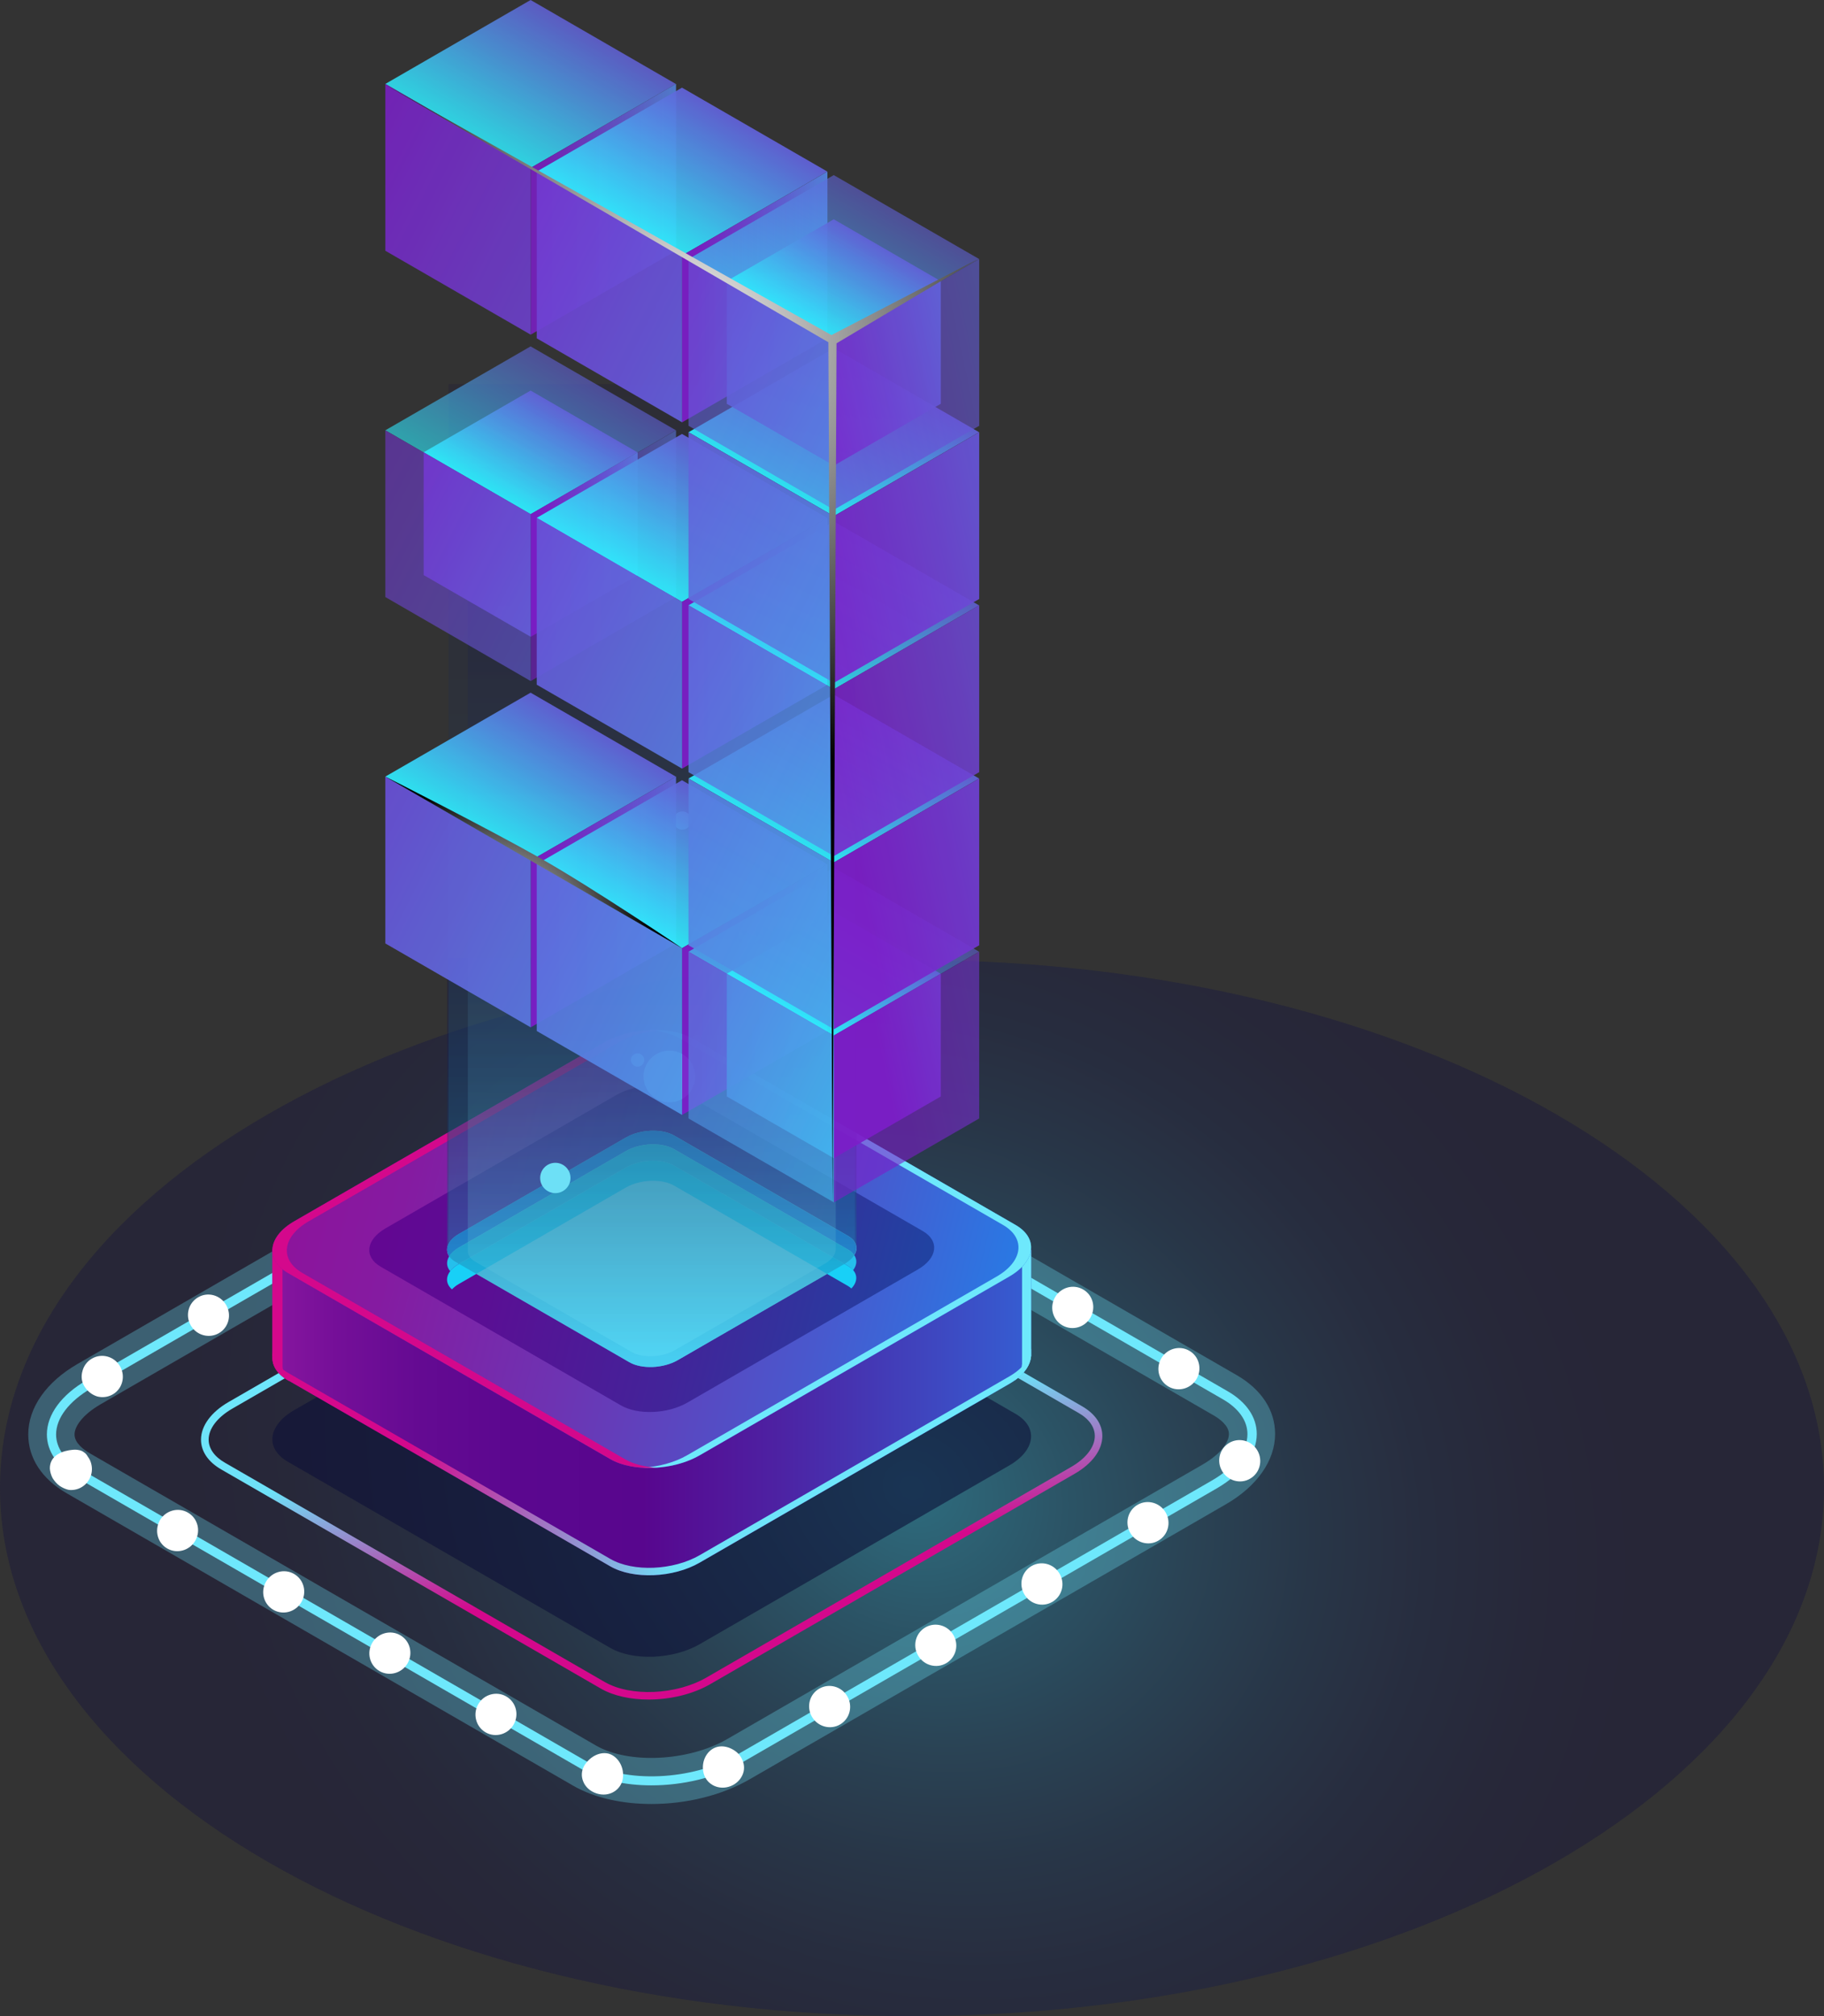 <svg width="190" height="210" viewBox="0 0 190 210" fill="none" xmlns="http://www.w3.org/2000/svg">
<rect x="0" y="0" width="190" height="210" fill="#333333" stroke="none"/>
<path opacity="0.4" d="M95 210C147.467 210 190 185.376 190 155C190 124.624 147.467 100 95 100C42.533 100 0 124.624 0 155C0 185.376 42.533 210 95 210Z" fill="url(#paint0_radial_238_2536)"/>
<path opacity="0.3" d="M67.872 187.906C64.826 187.906 61.905 187.277 59.664 185.976L6.928 155.529C4.357 154.043 2.942 151.874 2.942 149.407C2.942 146.63 4.811 143.956 8.084 142.066L57.61 113.468C63.112 110.288 71.238 109.999 76.1 112.797L128.837 143.243C131.408 144.73 132.822 146.898 132.822 149.355C132.822 152.133 130.954 154.807 127.681 156.696L78.155 185.294C75.182 187.029 71.444 187.906 67.872 187.906ZM67.934 115.698C65.188 115.698 62.256 116.369 60.026 117.66L10.5 146.258C8.487 147.425 7.764 148.653 7.764 149.417C7.764 150.316 8.755 151.028 9.343 151.369L62.08 181.815C65.477 183.777 71.733 183.467 75.749 181.144L125.275 152.546C127.289 151.379 128.011 150.15 128.011 149.376C128.011 148.478 127.02 147.776 126.432 147.435L73.695 116.989C72.188 116.121 70.123 115.698 67.934 115.698Z" fill="#6EE8FC"/>
<path d="M67.851 185.965C65.146 185.965 62.565 185.418 60.635 184.303L7.908 153.857C5.957 152.731 4.883 151.152 4.883 149.407C4.883 147.342 6.401 145.277 9.065 143.739L58.59 115.141C63.474 112.322 70.897 112.023 75.151 114.469L127.887 144.916C129.839 146.041 130.912 147.621 130.912 149.366C130.912 151.431 129.395 153.495 126.741 155.034L77.216 183.632C74.531 185.181 71.103 185.965 67.851 185.965ZM67.924 113.778C64.847 113.778 61.605 114.531 59.065 115.987L9.54 144.586C7.196 145.938 5.843 147.703 5.843 149.417C5.843 150.801 6.742 152.091 8.383 153.031L61.12 183.477C65.105 185.78 72.095 185.48 76.72 182.806L126.246 154.208C128.589 152.855 129.942 151.09 129.942 149.376C129.942 147.993 129.044 146.712 127.402 145.762L74.665 115.316C72.859 114.284 70.453 113.778 67.924 113.778Z" fill="#6EE8FC"/>
<path d="M49.815 177.51C50.414 176.477 51.725 176.116 52.737 176.704C53.759 177.293 54.099 178.604 53.501 179.636C52.902 180.669 51.591 181.03 50.579 180.442C49.567 179.853 49.226 178.542 49.815 177.51Z" fill="white"/>
<path d="M38.768 171.129C39.367 170.097 40.678 169.736 41.69 170.324C42.712 170.912 43.053 172.224 42.454 173.256C41.855 174.289 40.544 174.65 39.532 174.061C38.51 173.473 38.169 172.162 38.768 171.129Z" fill="white"/>
<path d="M27.71 164.749C28.309 163.716 29.62 163.355 30.632 163.943C31.654 164.532 31.995 165.843 31.396 166.875C30.797 167.908 29.486 168.269 28.474 167.681C27.452 167.092 27.112 165.781 27.71 164.749Z" fill="white"/>
<path d="M16.653 158.358C17.252 157.325 18.563 156.964 19.575 157.553C20.597 158.141 20.938 159.452 20.339 160.485C19.74 161.517 18.429 161.879 17.417 161.29C16.405 160.712 16.065 159.401 16.653 158.358Z" fill="white"/>
<path d="M5.998 151.492C6.504 151.172 7.082 151.059 7.537 151.017C7.784 150.986 8.001 150.997 8.187 151.038C8.404 151.069 8.579 151.141 8.734 151.265C8.92 151.379 9.044 151.534 9.158 151.74C9.323 151.957 9.447 152.215 9.509 152.483C9.643 153.01 9.581 153.598 9.282 154.115C8.982 154.631 8.507 154.982 7.981 155.126C7.712 155.199 7.433 155.219 7.165 155.188C6.855 155.126 6.515 154.972 6.205 154.765C5.895 154.538 5.647 154.239 5.472 153.949C5.307 153.629 5.214 153.289 5.193 152.979C5.172 152.329 5.492 151.802 5.998 151.492Z" fill="white"/>
<path d="M12.503 142.314C13.101 143.346 12.761 144.658 11.739 145.246C11.233 145.535 10.644 145.597 10.118 145.453C9.622 145.298 9.147 144.957 8.827 144.461C8.497 143.966 8.425 143.367 8.59 142.81C8.724 142.283 9.065 141.798 9.581 141.509C10.603 140.92 11.904 141.282 12.503 142.314Z" fill="white"/>
<path d="M23.56 135.934C24.159 136.966 23.818 138.277 22.796 138.866C21.774 139.454 20.473 139.093 19.874 138.06C19.276 137.028 19.616 135.717 20.638 135.128C21.65 134.529 22.961 134.891 23.56 135.934Z" fill="white"/>
<path d="M34.617 129.543C35.216 130.575 34.876 131.886 33.853 132.475C32.831 133.063 31.53 132.702 30.932 131.67C30.333 130.637 30.674 129.326 31.696 128.738C32.708 128.149 34.019 128.51 34.617 129.543Z" fill="white"/>
<path d="M45.664 123.162C46.263 124.195 45.922 125.506 44.9 126.095C43.878 126.683 42.577 126.322 41.978 125.289C41.38 124.257 41.72 122.946 42.743 122.357C43.765 121.769 45.066 122.13 45.664 123.162Z" fill="white"/>
<path d="M56.722 116.782C57.321 117.814 56.98 119.126 55.958 119.714C54.936 120.302 53.635 119.941 53.036 118.909C52.437 117.876 52.778 116.565 53.8 115.977C54.812 115.388 56.123 115.749 56.722 116.782Z" fill="white"/>
<path d="M68.781 113.323C68.698 114.511 67.82 115.43 66.788 115.502C65.766 115.564 64.764 114.769 64.537 113.592C64.31 112.415 65.188 111.269 66.509 111.186C67.841 111.093 68.853 112.126 68.781 113.323Z" fill="white"/>
<path d="M80.427 118.093C79.828 119.125 78.516 119.487 77.505 118.898C76.483 118.31 76.142 116.999 76.741 115.966C77.34 114.934 78.651 114.572 79.662 115.161C80.685 115.749 81.025 117.061 80.427 118.093Z" fill="white"/>
<path d="M91.484 124.474C90.885 125.506 89.574 125.867 88.562 125.279C87.54 124.69 87.199 123.379 87.798 122.347C88.397 121.314 89.708 120.953 90.72 121.542C91.742 122.13 92.082 123.441 91.484 124.474Z" fill="white"/>
<path d="M102.531 130.854C101.932 131.886 100.621 132.248 99.609 131.659C98.587 131.071 98.246 129.76 98.845 128.727C99.444 127.695 100.755 127.333 101.767 127.922C102.789 128.51 103.13 129.822 102.531 130.854Z" fill="white"/>
<path d="M113.588 137.245C112.989 138.277 111.678 138.639 110.666 138.05C109.644 137.462 109.304 136.15 109.902 135.118C110.501 134.086 111.812 133.724 112.824 134.313C113.846 134.891 114.187 136.202 113.588 137.245Z" fill="white"/>
<path d="M124.646 143.625C124.047 144.658 122.736 145.019 121.724 144.43C120.702 143.842 120.361 142.531 120.96 141.498C121.559 140.466 122.87 140.105 123.882 140.693C124.904 141.271 125.244 142.593 124.646 143.625Z" fill="white"/>
<path d="M117.738 159.669C117.139 158.637 117.48 157.325 118.502 156.737C119.524 156.148 120.825 156.51 121.424 157.542C122.023 158.575 121.682 159.886 120.66 160.474C119.648 161.073 118.337 160.701 117.738 159.669Z" fill="white"/>
<path d="M127.295 153.214C126.696 152.182 127.037 150.871 128.059 150.282C129.081 149.694 130.382 150.055 130.981 151.088C131.58 152.12 131.239 153.431 130.217 154.02C129.205 154.619 127.894 154.247 127.295 153.214Z" fill="white"/>
<path d="M106.692 166.05C106.093 165.017 106.434 163.706 107.456 163.118C108.478 162.529 109.779 162.89 110.377 163.923C110.976 164.955 110.636 166.266 109.613 166.855C108.591 167.454 107.29 167.092 106.692 166.05Z" fill="white"/>
<path d="M95.634 172.44C95.035 171.408 95.376 170.097 96.398 169.508C97.42 168.92 98.721 169.281 99.32 170.314C99.919 171.346 99.578 172.657 98.556 173.246C97.544 173.834 96.233 173.473 95.634 172.44Z" fill="white"/>
<path d="M84.577 178.821C83.978 177.788 84.319 176.477 85.341 175.889C86.363 175.3 87.664 175.662 88.263 176.694C88.862 177.726 88.521 179.038 87.499 179.626C86.487 180.215 85.176 179.853 84.577 178.821Z" fill="white"/>
<path d="M73.303 184.737C72.993 183.58 73.55 182.434 74.469 182.042C74.934 181.846 75.44 181.866 75.935 182.042C76.421 182.228 76.927 182.558 77.216 183.085C77.505 183.601 77.598 184.179 77.401 184.726C77.216 185.273 76.772 185.769 76.152 186.027C74.903 186.543 73.612 185.883 73.303 184.737Z" fill="white"/>
<path d="M60.872 183.89C61.523 182.868 62.617 182.403 63.495 182.692C64.382 183.002 65.054 184.066 64.878 185.253C64.703 186.43 63.474 187.245 62.132 186.801C61.471 186.585 60.965 186.12 60.748 185.552C60.521 184.995 60.573 184.406 60.872 183.89Z" fill="white"/>
<path opacity="0.6" d="M63.567 171.646L29.982 152.256C27.597 150.873 27.896 148.467 30.653 146.877L62.896 128.263C65.652 126.673 69.823 126.497 72.208 127.881L105.793 147.27C108.178 148.653 107.879 151.059 105.122 152.649L72.879 171.264C70.123 172.853 65.952 173.019 63.567 171.646Z" fill="#0C0F38"/>
<path d="M67.562 177.025C65.704 177.025 63.928 176.653 62.596 175.889L23.034 153.052C21.681 152.267 20.938 151.172 20.938 149.954C20.938 148.519 21.991 147.084 23.818 146.031L61.801 124.102C65.157 122.161 70.257 121.965 73.168 123.648L112.731 146.485C114.084 147.27 114.827 148.364 114.827 149.583C114.827 151.018 113.774 152.453 111.947 153.506L73.963 175.435C72.136 176.488 69.793 177.025 67.562 177.025ZM62.989 175.197C65.683 176.756 70.433 176.55 73.571 174.743L111.554 152.814C113.134 151.906 114.043 150.718 114.043 149.572C114.043 148.653 113.444 147.796 112.339 147.167L72.776 124.329C70.082 122.77 65.332 122.977 62.204 124.784L24.221 146.712C22.641 147.621 21.733 148.808 21.733 149.954C21.733 150.873 22.331 151.73 23.436 152.36L62.989 175.197Z" fill="url(#paint1_linear_238_2536)"/>
<path d="M107.404 130.09H90.751L72.208 119.384C69.823 118 65.652 118.176 62.896 119.766L45.024 130.08H28.382V141.261H28.392C28.32 142.19 28.846 143.099 29.992 143.759L63.577 163.149C65.962 164.532 70.133 164.357 72.89 162.767L105.133 144.152C106.568 143.326 107.332 142.273 107.404 141.271H107.414V130.09H107.404Z" fill="url(#paint2_linear_238_2536)"/>
<path d="M105.122 143.377L72.879 161.992C70.123 163.582 65.952 163.758 63.567 162.374L29.982 142.985C28.836 142.324 28.309 141.426 28.382 140.487H28.371V141.261H28.382C28.309 142.19 28.836 143.099 29.982 143.759L63.567 163.149C65.952 164.532 70.123 164.357 72.879 162.767L105.122 144.152C106.557 143.326 107.321 142.273 107.394 141.271H107.404V140.497H107.394C107.321 141.509 106.557 142.552 105.122 143.377Z" fill="url(#paint3_linear_238_2536)"/>
<path d="M29.435 142.046L29.424 130.864H46.067L63.939 120.55C66.695 118.961 70.866 118.785 73.251 120.168L91.794 130.875H107.394V130.1H90.741L72.198 119.394C69.813 118.011 65.642 118.186 62.886 119.776L45.014 130.09H28.371V141.271H28.382C28.309 142.201 28.836 143.109 29.982 143.77L30.168 143.883C29.631 143.326 29.383 142.696 29.435 142.046Z" fill="#D4088C"/>
<path d="M106.464 130.988V142.118H106.454C106.413 142.686 106.144 143.274 105.659 143.822C106.754 143.058 107.332 142.149 107.404 141.271H107.414V130.204C107.063 130.431 106.743 130.679 106.464 130.988Z" fill="#6EE8FC"/>
<path d="M63.567 151.978L29.982 132.589C27.597 131.205 27.896 128.8 30.653 127.21L62.896 108.595C65.652 107.005 69.823 106.829 72.208 108.213L105.793 127.602C108.178 128.985 107.879 131.391 105.122 132.981L72.879 151.596C70.123 153.186 65.952 153.351 63.567 151.978Z" fill="url(#paint4_linear_238_2536)"/>
<path d="M105.793 127.592L72.208 108.203C70.969 107.49 69.256 107.191 67.511 107.294C68.781 107.366 69.978 107.666 70.897 108.203L104.482 127.592C106.867 128.975 106.568 131.381 103.811 132.971L71.568 151.585C70.237 152.349 68.585 152.783 66.953 152.876C68.967 153 71.197 152.556 72.879 151.585L105.122 132.971C107.879 131.381 108.189 128.975 105.793 127.592Z" fill="#6EE8FC"/>
<path d="M64.672 146.382L39.666 131.948C37.89 130.926 38.107 129.13 40.162 127.943L64.166 114.077C66.22 112.89 69.328 112.766 71.104 113.788L96.109 128.221C97.885 129.244 97.668 131.04 95.614 132.227L71.609 146.093C69.555 147.28 66.447 147.414 64.672 146.382Z" fill="url(#paint5_linear_238_2536)"/>
<path d="M65.559 141.891L47.44 131.432C46.15 130.689 46.315 129.388 47.801 128.531L65.198 118.486C66.685 117.629 68.935 117.536 70.226 118.279L88.345 128.738C89.636 129.481 89.471 130.782 87.984 131.639L70.587 141.684C69.09 142.541 66.84 142.634 65.559 141.891Z" fill="#6DE0F6"/>
<path d="M65.074 151.978L31.489 132.589C29.104 131.205 29.404 128.8 32.16 127.21L64.403 108.595C65.714 107.841 67.335 107.408 68.946 107.304C66.901 107.16 64.62 107.604 62.896 108.595L30.653 127.21C27.896 128.8 27.597 131.205 29.982 132.589L63.567 151.978C64.816 152.7 66.571 152.99 68.347 152.876C67.108 152.793 65.962 152.494 65.074 151.978Z" fill="#D4088C"/>
<path d="M47.791 129.946L65.188 119.9C66.674 119.043 68.925 118.95 70.216 119.694L88.335 130.152C88.624 130.317 88.82 130.514 88.965 130.72C89.398 130.008 89.212 129.244 88.335 128.738L70.216 118.279C68.925 117.536 66.674 117.629 65.188 118.486L47.791 128.531C46.635 129.202 46.294 130.132 46.8 130.865C46.996 130.534 47.327 130.224 47.791 129.946Z" fill="#267FE5"/>
<path d="M47.791 131.659L65.188 121.614C66.674 120.757 68.925 120.664 70.216 121.407L88.335 131.866C88.562 132 88.727 132.145 88.861 132.31C89.44 131.556 89.285 130.71 88.335 130.162L70.216 119.704C68.925 118.961 66.674 119.053 65.188 119.91L47.791 129.956C46.563 130.668 46.253 131.67 46.903 132.413C47.11 132.134 47.399 131.876 47.791 131.659Z" fill="#25BFEC"/>
<path d="M47.079 134.302C47.265 134.106 47.502 133.91 47.791 133.745L65.188 123.699C66.674 122.842 68.925 122.749 70.216 123.493L88.335 133.951C88.469 134.034 88.583 134.116 88.686 134.209C89.45 133.414 89.367 132.465 88.335 131.866L70.216 121.407C68.925 120.664 66.674 120.757 65.188 121.614L47.791 131.659C46.459 132.423 46.201 133.538 47.079 134.302Z" fill="#18D0F7"/>
<path opacity="0.4" d="M89.202 99.788H46.573V130.183C46.573 130.648 46.862 131.102 47.44 131.432L65.559 141.891C66.85 142.634 69.101 142.541 70.587 141.684L87.984 131.639C88.758 131.195 89.171 130.627 89.213 130.09H89.223V99.788H89.202Z" fill="url(#paint6_linear_238_2536)"/>
<path opacity="0.2" d="M89.058 40H46.718V130.255C46.718 130.72 47.007 131.164 47.575 131.504L65.559 141.891C66.84 142.634 69.07 142.541 70.546 141.684L87.819 131.711C88.583 131.267 88.996 130.709 89.037 130.173H89.047V40H89.058Z" fill="url(#paint7_linear_238_2536)"/>
<path opacity="0.25" d="M87.044 48.61H48.731V130.296C48.731 130.72 48.989 131.122 49.505 131.422L65.787 140.817C66.943 141.488 68.966 141.405 70.298 140.631L85.94 131.618C86.631 131.215 87.003 130.709 87.044 130.224H87.055V48.61H87.044Z" fill="url(#paint8_linear_238_2536)"/>
<path d="M57.847 124.278C58.72 124.278 59.427 123.57 59.427 122.698C59.427 121.826 58.72 121.118 57.847 121.118C56.975 121.118 56.268 121.826 56.268 122.698C56.268 123.57 56.975 124.278 57.847 124.278Z" fill="#6DE0F6"/>
<path d="M69.731 114.82C71.219 114.82 72.425 113.614 72.425 112.126C72.425 110.637 71.219 109.431 69.731 109.431C68.242 109.431 67.036 110.637 67.036 112.126C67.036 113.614 68.242 114.82 69.731 114.82Z" fill="#6DE0F6"/>
<path d="M67.108 110.412C67.108 110.794 66.798 111.104 66.416 111.104C66.034 111.104 65.725 110.794 65.725 110.412C65.725 110.03 66.034 109.72 66.416 109.72C66.798 109.72 67.108 110.03 67.108 110.412Z" fill="#6DE0F6"/>
<path d="M78.165 98.24C78.907 98.24 79.508 97.639 79.508 96.897C79.508 96.156 78.907 95.555 78.165 95.555C77.424 95.555 76.823 96.156 76.823 96.897C76.823 97.639 77.424 98.24 78.165 98.24Z" fill="#6DE0F6"/>
<path d="M71.073 86.418C71.597 86.418 72.022 85.993 72.022 85.468C72.022 84.944 71.597 84.519 71.073 84.519C70.548 84.519 70.123 84.944 70.123 85.468C70.123 85.993 70.548 86.418 71.073 86.418Z" fill="#6DE0F6"/>
<g opacity="0.93">
<path d="M55.27 72.15L70.41 80.9L55.27 89.64L40.14 80.89L55.27 72.15Z" fill="url(#paint9_linear_238_2536)"/>
<path d="M70.42 98.27L55.28 107.01V89.63L70.42 80.89V98.27Z" fill="url(#paint10_linear_238_2536)"/>
<path d="M55.28 107.01L40.14 98.27V80.89L55.28 89.63V107.01Z" fill="url(#paint11_linear_238_2536)"/>
</g>
<g opacity="0.6">
<path d="M55.27 36.08L70.41 44.82L55.27 53.57L40.14 44.82L55.27 36.08Z" fill="url(#paint12_linear_238_2536)"/>
<path d="M70.42 62.19L55.28 70.94V53.56L70.42 44.82V62.19Z" fill="url(#paint13_linear_238_2536)"/>
<path d="M55.28 70.94L40.14 62.19V44.82L55.28 53.56V70.94Z" fill="url(#paint14_linear_238_2536)"/>
</g>
<g opacity="0.9">
<path d="M55.27 40.68L66.41 47.12L55.27 53.55L44.13 47.11L55.27 40.68Z" fill="url(#paint15_linear_238_2536)"/>
<path d="M66.42 59.9L55.28 66.33V53.55L66.42 47.11V59.9Z" fill="url(#paint16_linear_238_2536)"/>
<path d="M55.28 66.33L44.13 59.9V47.11L55.28 53.55V66.33Z" fill="url(#paint17_linear_238_2536)"/>
</g>
<g opacity="0.85">
<path d="M55.27 0L70.41 8.75L55.27 17.49L40.14 8.74L55.27 0Z" fill="url(#paint18_linear_238_2536)"/>
<path d="M70.42 26.12L55.28 34.86V17.49L70.42 8.74V26.12Z" fill="url(#paint19_linear_238_2536)"/>
<path d="M55.28 34.86L40.14 26.12V8.74L55.28 17.49V34.86Z" fill="url(#paint20_linear_238_2536)"/>
</g>
<g opacity="0.93">
<path d="M71.04 81.27L86.18 90.02L71.04 98.76L55.91 90.01L71.04 81.27Z" fill="url(#paint21_linear_238_2536)"/>
<path d="M86.19 107.39L71.05 116.13V98.76L86.19 90.02V107.39Z" fill="url(#paint22_linear_238_2536)"/>
<path d="M71.05 116.13L55.91 107.39V90.02L71.05 98.76V116.13Z" fill="url(#paint23_linear_238_2536)"/>
</g>
<g opacity="0.93">
<path d="M71.04 45.2L86.18 53.95L71.04 62.69L55.91 53.94L71.04 45.2Z" fill="url(#paint24_linear_238_2536)"/>
<path d="M86.19 71.32L71.05 80.06V62.68L86.19 53.94V71.32Z" fill="url(#paint25_linear_238_2536)"/>
<path d="M71.05 80.06L55.91 71.32V53.94L71.05 62.68V80.06Z" fill="url(#paint26_linear_238_2536)"/>
</g>
<g opacity="0.93">
<path d="M71.04 9.13L86.18 17.87L71.04 26.62L55.91 17.87L71.04 9.13Z" fill="url(#paint27_linear_238_2536)"/>
<path d="M86.19 35.24L71.05 43.99V26.61L86.19 17.87V35.24Z" fill="url(#paint28_linear_238_2536)"/>
<path d="M71.05 43.99L55.91 35.24V17.87L71.05 26.61V43.99Z" fill="url(#paint29_linear_238_2536)"/>
</g>
<g opacity="0.6">
<path d="M86.85 90.38L101.99 99.13L86.85 107.87L71.72 99.13L86.85 90.38Z" fill="url(#paint30_linear_238_2536)"/>
<path d="M102 116.5L86.86 125.24V107.87L102 99.13V116.5Z" fill="url(#paint31_linear_238_2536)"/>
<path d="M86.86 125.24L71.72 116.5V99.13L86.86 107.87V125.24Z" fill="url(#paint32_linear_238_2536)"/>
</g>
<g opacity="0.9">
<path d="M86.85 94.98L97.99 101.42L86.85 107.86L75.71 101.42L86.85 94.98Z" fill="url(#paint33_linear_238_2536)"/>
<path d="M98 114.21L86.86 120.64V107.85L98 101.42V114.21Z" fill="url(#paint34_linear_238_2536)"/>
<path d="M86.86 120.64L75.71 114.21V101.42L86.86 107.85V120.64Z" fill="url(#paint35_linear_238_2536)"/>
</g>
<g opacity="0.93">
<path d="M86.85 72.35L101.99 81.09L86.85 89.84L71.72 81.09L86.85 72.35Z" fill="url(#paint36_linear_238_2536)"/>
<path d="M102 98.46L86.86 107.21V89.83L102 81.09V98.46Z" fill="url(#paint37_linear_238_2536)"/>
<path d="M86.86 107.21L71.72 98.46V81.09L86.86 89.83V107.21Z" fill="url(#paint38_linear_238_2536)"/>
</g>
<g opacity="0.85">
<path d="M86.85 54.31L101.99 63.06L86.85 71.8L71.72 63.05L86.85 54.31Z" fill="url(#paint39_linear_238_2536)"/>
<path d="M102 80.43L86.86 89.17V71.79L102 63.05V80.43Z" fill="url(#paint40_linear_238_2536)"/>
<path d="M86.86 89.17L71.72 80.43V63.05L86.86 71.79V89.17Z" fill="url(#paint41_linear_238_2536)"/>
</g>
<g opacity="0.93">
<path d="M86.85 36.27L101.99 45.02L86.85 53.76L71.72 45.02L86.85 36.27Z" fill="url(#paint42_linear_238_2536)"/>
<path d="M102 62.39L86.86 71.13V53.76L102 45.02V62.39Z" fill="url(#paint43_linear_238_2536)"/>
<path d="M86.86 71.13L71.72 62.39V45.02L86.86 53.76V71.13Z" fill="url(#paint44_linear_238_2536)"/>
</g>
<g opacity="0.6">
<path d="M86.85 18.24L101.99 26.98L86.85 35.73L71.72 26.98L86.85 18.24Z" fill="url(#paint45_linear_238_2536)"/>
<path d="M102 44.35L86.86 53.1V35.72L102 26.98V44.35Z" fill="url(#paint46_linear_238_2536)"/>
<path d="M86.86 53.1L71.72 44.35V26.98L86.86 35.72V53.1Z" fill="url(#paint47_linear_238_2536)"/>
</g>
<g opacity="0.9">
<path d="M86.85 22.84L97.99 29.28L86.85 35.71L75.71 29.27L86.85 22.84Z" fill="url(#paint48_linear_238_2536)"/>
<path d="M98 42.06L86.86 48.5V35.71L98 29.27V42.06Z" fill="url(#paint49_linear_238_2536)"/>
<path d="M86.86 48.5L75.71 42.06V29.27L86.86 35.71V48.5Z" fill="url(#paint50_linear_238_2536)"/>
</g>
<path d="M86.73 125.24L87.14 35.76L101.87 26.98L86.61 34.9L40 8.74L86.29 35.65L86.73 125.24Z" fill="url(#paint51_radial_238_2536)"/>
<path d="M40.14 80.89C40.14 80.89 50.72 86.24 56.25 89.37C61.78 92.5 71.05 98.76 71.05 98.76L40.14 80.89Z" fill="url(#paint52_radial_238_2536)"/>
<defs>
<radialGradient id="paint0_radial_238_2536" cx="0" cy="0" r="1" gradientUnits="userSpaceOnUse" gradientTransform="translate(95.003 154.998) rotate(30.067) scale(77.622 67.313)">
<stop offset="0.011" stop-color="#25BFEC"/>
<stop offset="0.045" stop-color="#24B4E1"/>
<stop offset="0.219" stop-color="#1F83B0"/>
<stop offset="0.39" stop-color="#1B5A86"/>
<stop offset="0.557" stop-color="#173A66"/>
<stop offset="0.717" stop-color="#152350"/>
<stop offset="0.868" stop-color="#131642"/>
<stop offset="1" stop-color="#13113D"/>
</radialGradient>
<linearGradient id="paint1_linear_238_2536" x1="63.655" y1="123.037" x2="72.12" y2="176.479" gradientUnits="userSpaceOnUse">
<stop stop-color="#6EE8FC"/>
<stop offset="0.22" stop-color="#6EE8FC"/>
<stop offset="0.489" stop-color="#6EE1F8"/>
<stop offset="0.774" stop-color="#D4088C"/>
<stop offset="1" stop-color="#D4088C"/>
</linearGradient>
<linearGradient id="paint2_linear_238_2536" x1="20.895" y1="141.27" x2="117.189" y2="141.27" gradientUnits="userSpaceOnUse">
<stop stop-color="#A31FA9"/>
<stop offset="0.067" stop-color="#8B17A0"/>
<stop offset="0.149" stop-color="#740F98"/>
<stop offset="0.239" stop-color="#640A92"/>
<stop offset="0.341" stop-color="#5B078F"/>
<stop offset="0.478" stop-color="#58068E"/>
<stop offset="0.626" stop-color="#4D22A3"/>
<stop offset="0.944" stop-color="#3168DA"/>
<stop offset="1" stop-color="#2C75E4"/>
</linearGradient>
<linearGradient id="paint3_linear_238_2536" x1="20.895" y1="152.293" x2="117.189" y2="152.293" gradientUnits="userSpaceOnUse">
<stop stop-color="#D4088C"/>
<stop offset="0.226" stop-color="#D4088C"/>
<stop offset="0.511" stop-color="#6EE1F8"/>
<stop offset="0.78" stop-color="#6EE8FC"/>
<stop offset="1" stop-color="#6EE8FC"/>
</linearGradient>
<linearGradient id="paint4_linear_238_2536" x1="27.723" y1="130.09" x2="101.855" y2="148.433" gradientUnits="userSpaceOnUse">
<stop stop-color="#8D139B"/>
<stop offset="0.165" stop-color="#851BA1"/>
<stop offset="0.428" stop-color="#6E33B2"/>
<stop offset="0.755" stop-color="#4958CD"/>
<stop offset="1" stop-color="#2979E4"/>
</linearGradient>
<linearGradient id="paint5_linear_238_2536" x1="37.985" y1="130.089" x2="93.177" y2="143.746" gradientUnits="userSpaceOnUse">
<stop stop-color="#630692"/>
<stop offset="0.226" stop-color="#5B0E94"/>
<stop offset="0.587" stop-color="#432399"/>
<stop offset="1" stop-color="#2142A1"/>
</linearGradient>
<linearGradient id="paint6_linear_238_2536" x1="67.887" y1="142.396" x2="67.887" y2="99.789" gradientUnits="userSpaceOnUse">
<stop offset="0.011" stop-color="#25BFEC"/>
<stop offset="0.045" stop-color="#24B4E1"/>
<stop offset="0.219" stop-color="#1F83B0"/>
<stop offset="0.39" stop-color="#1B5A86"/>
<stop offset="0.557" stop-color="#173A66"/>
<stop offset="0.717" stop-color="#152350"/>
<stop offset="0.868" stop-color="#131642"/>
<stop offset="1" stop-color="#13113D"/>
</linearGradient>
<linearGradient id="paint7_linear_238_2536" x1="67.887" y1="142.396" x2="67.887" y2="40.005" gradientUnits="userSpaceOnUse">
<stop offset="0.011" stop-color="#25BFEC"/>
<stop offset="0.045" stop-color="#24B4E1"/>
<stop offset="0.219" stop-color="#1F83B0"/>
<stop offset="0.39" stop-color="#1B5A86"/>
<stop offset="0.557" stop-color="#173A66"/>
<stop offset="0.717" stop-color="#152350"/>
<stop offset="0.868" stop-color="#131642"/>
<stop offset="1" stop-color="#13113D"/>
</linearGradient>
<linearGradient id="paint8_linear_238_2536" x1="67.887" y1="141.278" x2="67.887" y2="48.611" gradientUnits="userSpaceOnUse">
<stop offset="0.011" stop-color="#70E8FC"/>
<stop offset="0.148" stop-color="#5AB5CF"/>
<stop offset="0.303" stop-color="#4584A3"/>
<stop offset="0.456" stop-color="#335A7E"/>
<stop offset="0.605" stop-color="#253A62"/>
<stop offset="0.747" stop-color="#1B244D"/>
<stop offset="0.882" stop-color="#151641"/>
<stop offset="1" stop-color="#13113D"/>
</linearGradient>
<linearGradient id="paint9_linear_238_2536" x1="63.623" y1="66.43" x2="50.975" y2="88.337" gradientUnits="userSpaceOnUse">
<stop offset="0.03" stop-color="#7C1DC9"/>
<stop offset="0.214" stop-color="#6E41D2"/>
<stop offset="0.618" stop-color="#4C9BE8"/>
<stop offset="1" stop-color="#2AF6FF"/>
</linearGradient>
<linearGradient id="paint10_linear_238_2536" x1="55.957" y1="93.95" x2="91.945" y2="93.95" gradientUnits="userSpaceOnUse">
<stop offset="0.03" stop-color="#7C1DC9"/>
<stop offset="0.214" stop-color="#6E41D2"/>
<stop offset="0.618" stop-color="#4C9BE8"/>
<stop offset="1" stop-color="#2AF6FF"/>
</linearGradient>
<linearGradient id="paint11_linear_238_2536" x1="2.591" y1="71.156" x2="125.744" y2="133.375" gradientUnits="userSpaceOnUse">
<stop offset="0.03" stop-color="#7C1DC9"/>
<stop offset="0.214" stop-color="#6E41D2"/>
<stop offset="0.618" stop-color="#4C9BE8"/>
<stop offset="1" stop-color="#2AF6FF"/>
</linearGradient>
<linearGradient id="paint12_linear_238_2536" x1="63.623" y1="30.357" x2="50.975" y2="52.264" gradientUnits="userSpaceOnUse">
<stop offset="0.03" stop-color="#7C1DC9"/>
<stop offset="0.214" stop-color="#6E41D2"/>
<stop offset="0.618" stop-color="#4C9BE8"/>
<stop offset="1" stop-color="#2AF6FF"/>
</linearGradient>
<linearGradient id="paint13_linear_238_2536" x1="55.957" y1="57.877" x2="87.694" y2="57.877" gradientUnits="userSpaceOnUse">
<stop offset="0.03" stop-color="#7C1DC9"/>
<stop offset="0.214" stop-color="#6E41D2"/>
<stop offset="0.618" stop-color="#4C9BE8"/>
<stop offset="1" stop-color="#2AF6FF"/>
</linearGradient>
<linearGradient id="paint14_linear_238_2536" x1="17.11" y1="42.418" x2="140.263" y2="104.636" gradientUnits="userSpaceOnUse">
<stop offset="0.03" stop-color="#7C1DC9"/>
<stop offset="0.214" stop-color="#6E41D2"/>
<stop offset="0.618" stop-color="#4C9BE8"/>
<stop offset="1" stop-color="#2AF6FF"/>
</linearGradient>
<linearGradient id="paint15_linear_238_2536" x1="61.419" y1="36.469" x2="52.111" y2="52.592" gradientUnits="userSpaceOnUse">
<stop offset="0.03" stop-color="#7C1DC9"/>
<stop offset="0.214" stop-color="#6E41D2"/>
<stop offset="0.618" stop-color="#4C9BE8"/>
<stop offset="1" stop-color="#2AF6FF"/>
</linearGradient>
<linearGradient id="paint16_linear_238_2536" x1="55.778" y1="56.723" x2="79.135" y2="56.723" gradientUnits="userSpaceOnUse">
<stop offset="0.03" stop-color="#7C1DC9"/>
<stop offset="0.214" stop-color="#6E41D2"/>
<stop offset="0.618" stop-color="#4C9BE8"/>
<stop offset="1" stop-color="#2AF6FF"/>
</linearGradient>
<linearGradient id="paint17_linear_238_2536" x1="27.186" y1="45.346" x2="117.826" y2="91.138" gradientUnits="userSpaceOnUse">
<stop offset="0.03" stop-color="#7C1DC9"/>
<stop offset="0.214" stop-color="#6E41D2"/>
<stop offset="0.618" stop-color="#4C9BE8"/>
<stop offset="1" stop-color="#2AF6FF"/>
</linearGradient>
<linearGradient id="paint18_linear_238_2536" x1="63.623" y1="-5.716" x2="50.975" y2="16.191" gradientUnits="userSpaceOnUse">
<stop offset="0.03" stop-color="#7C1DC9"/>
<stop offset="0.214" stop-color="#6E41D2"/>
<stop offset="0.618" stop-color="#4C9BE8"/>
<stop offset="1" stop-color="#2AF6FF"/>
</linearGradient>
<linearGradient id="paint19_linear_238_2536" x1="55.957" y1="21.804" x2="83.442" y2="21.804" gradientUnits="userSpaceOnUse">
<stop offset="0.03" stop-color="#7C1DC9"/>
<stop offset="0.214" stop-color="#6E41D2"/>
<stop offset="0.618" stop-color="#4C9BE8"/>
<stop offset="1" stop-color="#2AF6FF"/>
</linearGradient>
<linearGradient id="paint20_linear_238_2536" x1="31.628" y1="13.68" x2="154.782" y2="75.898" gradientUnits="userSpaceOnUse">
<stop offset="0.03" stop-color="#7C1DC9"/>
<stop offset="0.214" stop-color="#6E41D2"/>
<stop offset="0.618" stop-color="#4C9BE8"/>
<stop offset="1" stop-color="#2AF6FF"/>
</linearGradient>
<linearGradient id="paint21_linear_238_2536" x1="79.392" y1="75.554" x2="66.744" y2="97.461" gradientUnits="userSpaceOnUse">
<stop offset="0.03" stop-color="#7C1DC9"/>
<stop offset="0.214" stop-color="#6E41D2"/>
<stop offset="0.618" stop-color="#4C9BE8"/>
<stop offset="1" stop-color="#2AF6FF"/>
</linearGradient>
<linearGradient id="paint22_linear_238_2536" x1="71.726" y1="103.074" x2="107.715" y2="103.074" gradientUnits="userSpaceOnUse">
<stop offset="0.03" stop-color="#7C1DC9"/>
<stop offset="0.214" stop-color="#6E41D2"/>
<stop offset="0.618" stop-color="#4C9BE8"/>
<stop offset="1" stop-color="#2AF6FF"/>
</linearGradient>
<linearGradient id="paint23_linear_238_2536" x1="2.125" y1="72.079" x2="125.279" y2="134.297" gradientUnits="userSpaceOnUse">
<stop offset="0.03" stop-color="#7C1DC9"/>
<stop offset="0.214" stop-color="#6E41D2"/>
<stop offset="0.618" stop-color="#4C9BE8"/>
<stop offset="1" stop-color="#2AF6FF"/>
</linearGradient>
<linearGradient id="paint24_linear_238_2536" x1="79.392" y1="39.481" x2="66.744" y2="61.388" gradientUnits="userSpaceOnUse">
<stop offset="0.03" stop-color="#7C1DC9"/>
<stop offset="0.214" stop-color="#6E41D2"/>
<stop offset="0.618" stop-color="#4C9BE8"/>
<stop offset="1" stop-color="#2AF6FF"/>
</linearGradient>
<linearGradient id="paint25_linear_238_2536" x1="71.726" y1="67.001" x2="103.463" y2="67.001" gradientUnits="userSpaceOnUse">
<stop offset="0.03" stop-color="#7C1DC9"/>
<stop offset="0.214" stop-color="#6E41D2"/>
<stop offset="0.618" stop-color="#4C9BE8"/>
<stop offset="1" stop-color="#2AF6FF"/>
</linearGradient>
<linearGradient id="paint26_linear_238_2536" x1="16.644" y1="43.34" x2="139.797" y2="105.558" gradientUnits="userSpaceOnUse">
<stop offset="0.03" stop-color="#7C1DC9"/>
<stop offset="0.214" stop-color="#6E41D2"/>
<stop offset="0.618" stop-color="#4C9BE8"/>
<stop offset="1" stop-color="#2AF6FF"/>
</linearGradient>
<linearGradient id="paint27_linear_238_2536" x1="79.392" y1="3.407" x2="66.744" y2="25.315" gradientUnits="userSpaceOnUse">
<stop offset="0.03" stop-color="#7C1DC9"/>
<stop offset="0.214" stop-color="#6E41D2"/>
<stop offset="0.618" stop-color="#4C9BE8"/>
<stop offset="1" stop-color="#2AF6FF"/>
</linearGradient>
<linearGradient id="paint28_linear_238_2536" x1="71.726" y1="30.928" x2="99.211" y2="30.928" gradientUnits="userSpaceOnUse">
<stop offset="0.03" stop-color="#7C1DC9"/>
<stop offset="0.214" stop-color="#6E41D2"/>
<stop offset="0.618" stop-color="#4C9BE8"/>
<stop offset="1" stop-color="#2AF6FF"/>
</linearGradient>
<linearGradient id="paint29_linear_238_2536" x1="31.163" y1="14.602" x2="154.316" y2="76.82" gradientUnits="userSpaceOnUse">
<stop offset="0.03" stop-color="#7C1DC9"/>
<stop offset="0.214" stop-color="#6E41D2"/>
<stop offset="0.618" stop-color="#4C9BE8"/>
<stop offset="1" stop-color="#2AF6FF"/>
</linearGradient>
<linearGradient id="paint30_linear_238_2536" x1="95.202" y1="84.664" x2="82.554" y2="106.571" gradientUnits="userSpaceOnUse">
<stop offset="0.03" stop-color="#7C1DC9"/>
<stop offset="0.214" stop-color="#6E41D2"/>
<stop offset="0.618" stop-color="#4C9BE8"/>
<stop offset="1" stop-color="#2AF6FF"/>
</linearGradient>
<linearGradient id="paint31_linear_238_2536" x1="91.576" y1="112.796" x2="167.265" y2="96.547" gradientUnits="userSpaceOnUse">
<stop offset="0.03" stop-color="#7C1DC9"/>
<stop offset="0.214" stop-color="#6E41D2"/>
<stop offset="0.618" stop-color="#4C9BE8"/>
<stop offset="1" stop-color="#2AF6FF"/>
</linearGradient>
<linearGradient id="paint32_linear_238_2536" x1="1.672" y1="72.973" x2="124.826" y2="135.191" gradientUnits="userSpaceOnUse">
<stop offset="0.03" stop-color="#7C1DC9"/>
<stop offset="0.214" stop-color="#6E41D2"/>
<stop offset="0.618" stop-color="#4C9BE8"/>
<stop offset="1" stop-color="#2AF6FF"/>
</linearGradient>
<linearGradient id="paint33_linear_238_2536" x1="92.999" y1="90.776" x2="83.69" y2="106.899" gradientUnits="userSpaceOnUse">
<stop offset="0.03" stop-color="#7C1DC9"/>
<stop offset="0.214" stop-color="#6E41D2"/>
<stop offset="0.618" stop-color="#4C9BE8"/>
<stop offset="1" stop-color="#2AF6FF"/>
</linearGradient>
<linearGradient id="paint34_linear_238_2536" x1="90.331" y1="111.481" x2="146.036" y2="99.521" gradientUnits="userSpaceOnUse">
<stop offset="0.03" stop-color="#7C1DC9"/>
<stop offset="0.214" stop-color="#6E41D2"/>
<stop offset="0.618" stop-color="#4C9BE8"/>
<stop offset="1" stop-color="#2AF6FF"/>
</linearGradient>
<linearGradient id="paint35_linear_238_2536" x1="24.162" y1="82.171" x2="114.802" y2="127.963" gradientUnits="userSpaceOnUse">
<stop offset="0.03" stop-color="#7C1DC9"/>
<stop offset="0.214" stop-color="#6E41D2"/>
<stop offset="0.618" stop-color="#4C9BE8"/>
<stop offset="1" stop-color="#2AF6FF"/>
</linearGradient>
<linearGradient id="paint36_linear_238_2536" x1="95.202" y1="66.627" x2="82.554" y2="88.535" gradientUnits="userSpaceOnUse">
<stop offset="0.03" stop-color="#7C1DC9"/>
<stop offset="0.214" stop-color="#6E41D2"/>
<stop offset="0.618" stop-color="#4C9BE8"/>
<stop offset="1" stop-color="#2AF6FF"/>
</linearGradient>
<linearGradient id="paint37_linear_238_2536" x1="87.875" y1="95.554" x2="163.563" y2="79.305" gradientUnits="userSpaceOnUse">
<stop offset="0.03" stop-color="#7C1DC9"/>
<stop offset="0.214" stop-color="#6E41D2"/>
<stop offset="0.618" stop-color="#4C9BE8"/>
<stop offset="1" stop-color="#2AF6FF"/>
</linearGradient>
<linearGradient id="paint38_linear_238_2536" x1="8.932" y1="58.603" x2="132.086" y2="120.822" gradientUnits="userSpaceOnUse">
<stop offset="0.03" stop-color="#7C1DC9"/>
<stop offset="0.214" stop-color="#6E41D2"/>
<stop offset="0.618" stop-color="#4C9BE8"/>
<stop offset="1" stop-color="#2AF6FF"/>
</linearGradient>
<linearGradient id="paint39_linear_238_2536" x1="95.202" y1="48.591" x2="82.554" y2="70.498" gradientUnits="userSpaceOnUse">
<stop offset="0.03" stop-color="#7C1DC9"/>
<stop offset="0.214" stop-color="#6E41D2"/>
<stop offset="0.618" stop-color="#4C9BE8"/>
<stop offset="1" stop-color="#2AF6FF"/>
</linearGradient>
<linearGradient id="paint40_linear_238_2536" x1="84.173" y1="78.312" x2="159.861" y2="62.063" gradientUnits="userSpaceOnUse">
<stop offset="0.03" stop-color="#7C1DC9"/>
<stop offset="0.214" stop-color="#6E41D2"/>
<stop offset="0.618" stop-color="#4C9BE8"/>
<stop offset="1" stop-color="#2AF6FF"/>
</linearGradient>
<linearGradient id="paint41_linear_238_2536" x1="16.192" y1="44.234" x2="139.345" y2="106.453" gradientUnits="userSpaceOnUse">
<stop offset="0.03" stop-color="#7C1DC9"/>
<stop offset="0.214" stop-color="#6E41D2"/>
<stop offset="0.618" stop-color="#4C9BE8"/>
<stop offset="1" stop-color="#2AF6FF"/>
</linearGradient>
<linearGradient id="paint42_linear_238_2536" x1="95.202" y1="30.554" x2="82.554" y2="52.462" gradientUnits="userSpaceOnUse">
<stop offset="0.03" stop-color="#7C1DC9"/>
<stop offset="0.214" stop-color="#6E41D2"/>
<stop offset="0.618" stop-color="#4C9BE8"/>
<stop offset="1" stop-color="#2AF6FF"/>
</linearGradient>
<linearGradient id="paint43_linear_238_2536" x1="80.471" y1="61.071" x2="156.16" y2="44.821" gradientUnits="userSpaceOnUse">
<stop offset="0.03" stop-color="#7C1DC9"/>
<stop offset="0.214" stop-color="#6E41D2"/>
<stop offset="0.618" stop-color="#4C9BE8"/>
<stop offset="1" stop-color="#2AF6FF"/>
</linearGradient>
<linearGradient id="paint44_linear_238_2536" x1="23.451" y1="29.866" x2="146.605" y2="92.084" gradientUnits="userSpaceOnUse">
<stop offset="0.03" stop-color="#7C1DC9"/>
<stop offset="0.214" stop-color="#6E41D2"/>
<stop offset="0.618" stop-color="#4C9BE8"/>
<stop offset="1" stop-color="#2AF6FF"/>
</linearGradient>
<linearGradient id="paint45_linear_238_2536" x1="95.202" y1="12.518" x2="82.554" y2="34.425" gradientUnits="userSpaceOnUse">
<stop offset="0.03" stop-color="#7C1DC9"/>
<stop offset="0.214" stop-color="#6E41D2"/>
<stop offset="0.618" stop-color="#4C9BE8"/>
<stop offset="1" stop-color="#2AF6FF"/>
</linearGradient>
<linearGradient id="paint46_linear_238_2536" x1="76.77" y1="43.829" x2="152.458" y2="27.579" gradientUnits="userSpaceOnUse">
<stop offset="0.03" stop-color="#7C1DC9"/>
<stop offset="0.214" stop-color="#6E41D2"/>
<stop offset="0.618" stop-color="#4C9BE8"/>
<stop offset="1" stop-color="#2AF6FF"/>
</linearGradient>
<linearGradient id="paint47_linear_238_2536" x1="30.71" y1="15.496" x2="153.864" y2="77.715" gradientUnits="userSpaceOnUse">
<stop offset="0.03" stop-color="#7C1DC9"/>
<stop offset="0.214" stop-color="#6E41D2"/>
<stop offset="0.618" stop-color="#4C9BE8"/>
<stop offset="1" stop-color="#2AF6FF"/>
</linearGradient>
<linearGradient id="paint48_linear_238_2536" x1="92.999" y1="18.629" x2="83.69" y2="34.753" gradientUnits="userSpaceOnUse">
<stop offset="0.03" stop-color="#7C1DC9"/>
<stop offset="0.214" stop-color="#6E41D2"/>
<stop offset="0.618" stop-color="#4C9BE8"/>
<stop offset="1" stop-color="#2AF6FF"/>
</linearGradient>
<linearGradient id="paint49_linear_238_2536" x1="79.433" y1="41.674" x2="135.139" y2="29.715" gradientUnits="userSpaceOnUse">
<stop offset="0.03" stop-color="#7C1DC9"/>
<stop offset="0.214" stop-color="#6E41D2"/>
<stop offset="0.618" stop-color="#4C9BE8"/>
<stop offset="1" stop-color="#2AF6FF"/>
</linearGradient>
<linearGradient id="paint50_linear_238_2536" x1="45.534" y1="20.822" x2="136.174" y2="66.614" gradientUnits="userSpaceOnUse">
<stop offset="0.03" stop-color="#7C1DC9"/>
<stop offset="0.214" stop-color="#6E41D2"/>
<stop offset="0.618" stop-color="#4C9BE8"/>
<stop offset="1" stop-color="#2AF6FF"/>
</linearGradient>
<radialGradient id="paint51_radial_238_2536" cx="0" cy="0" r="1" gradientUnits="userSpaceOnUse" gradientTransform="translate(70.08 35.778) scale(46.635 46.635)">
<stop stop-color="white"/>
<stop offset="1"/>
</radialGradient>
<radialGradient id="paint52_radial_238_2536" cx="0" cy="0" r="1" gradientUnits="userSpaceOnUse" gradientTransform="translate(51.33 97.775) scale(16.359 16.359)">
<stop stop-color="white"/>
<stop offset="1"/>
</radialGradient>
</defs>
</svg>
